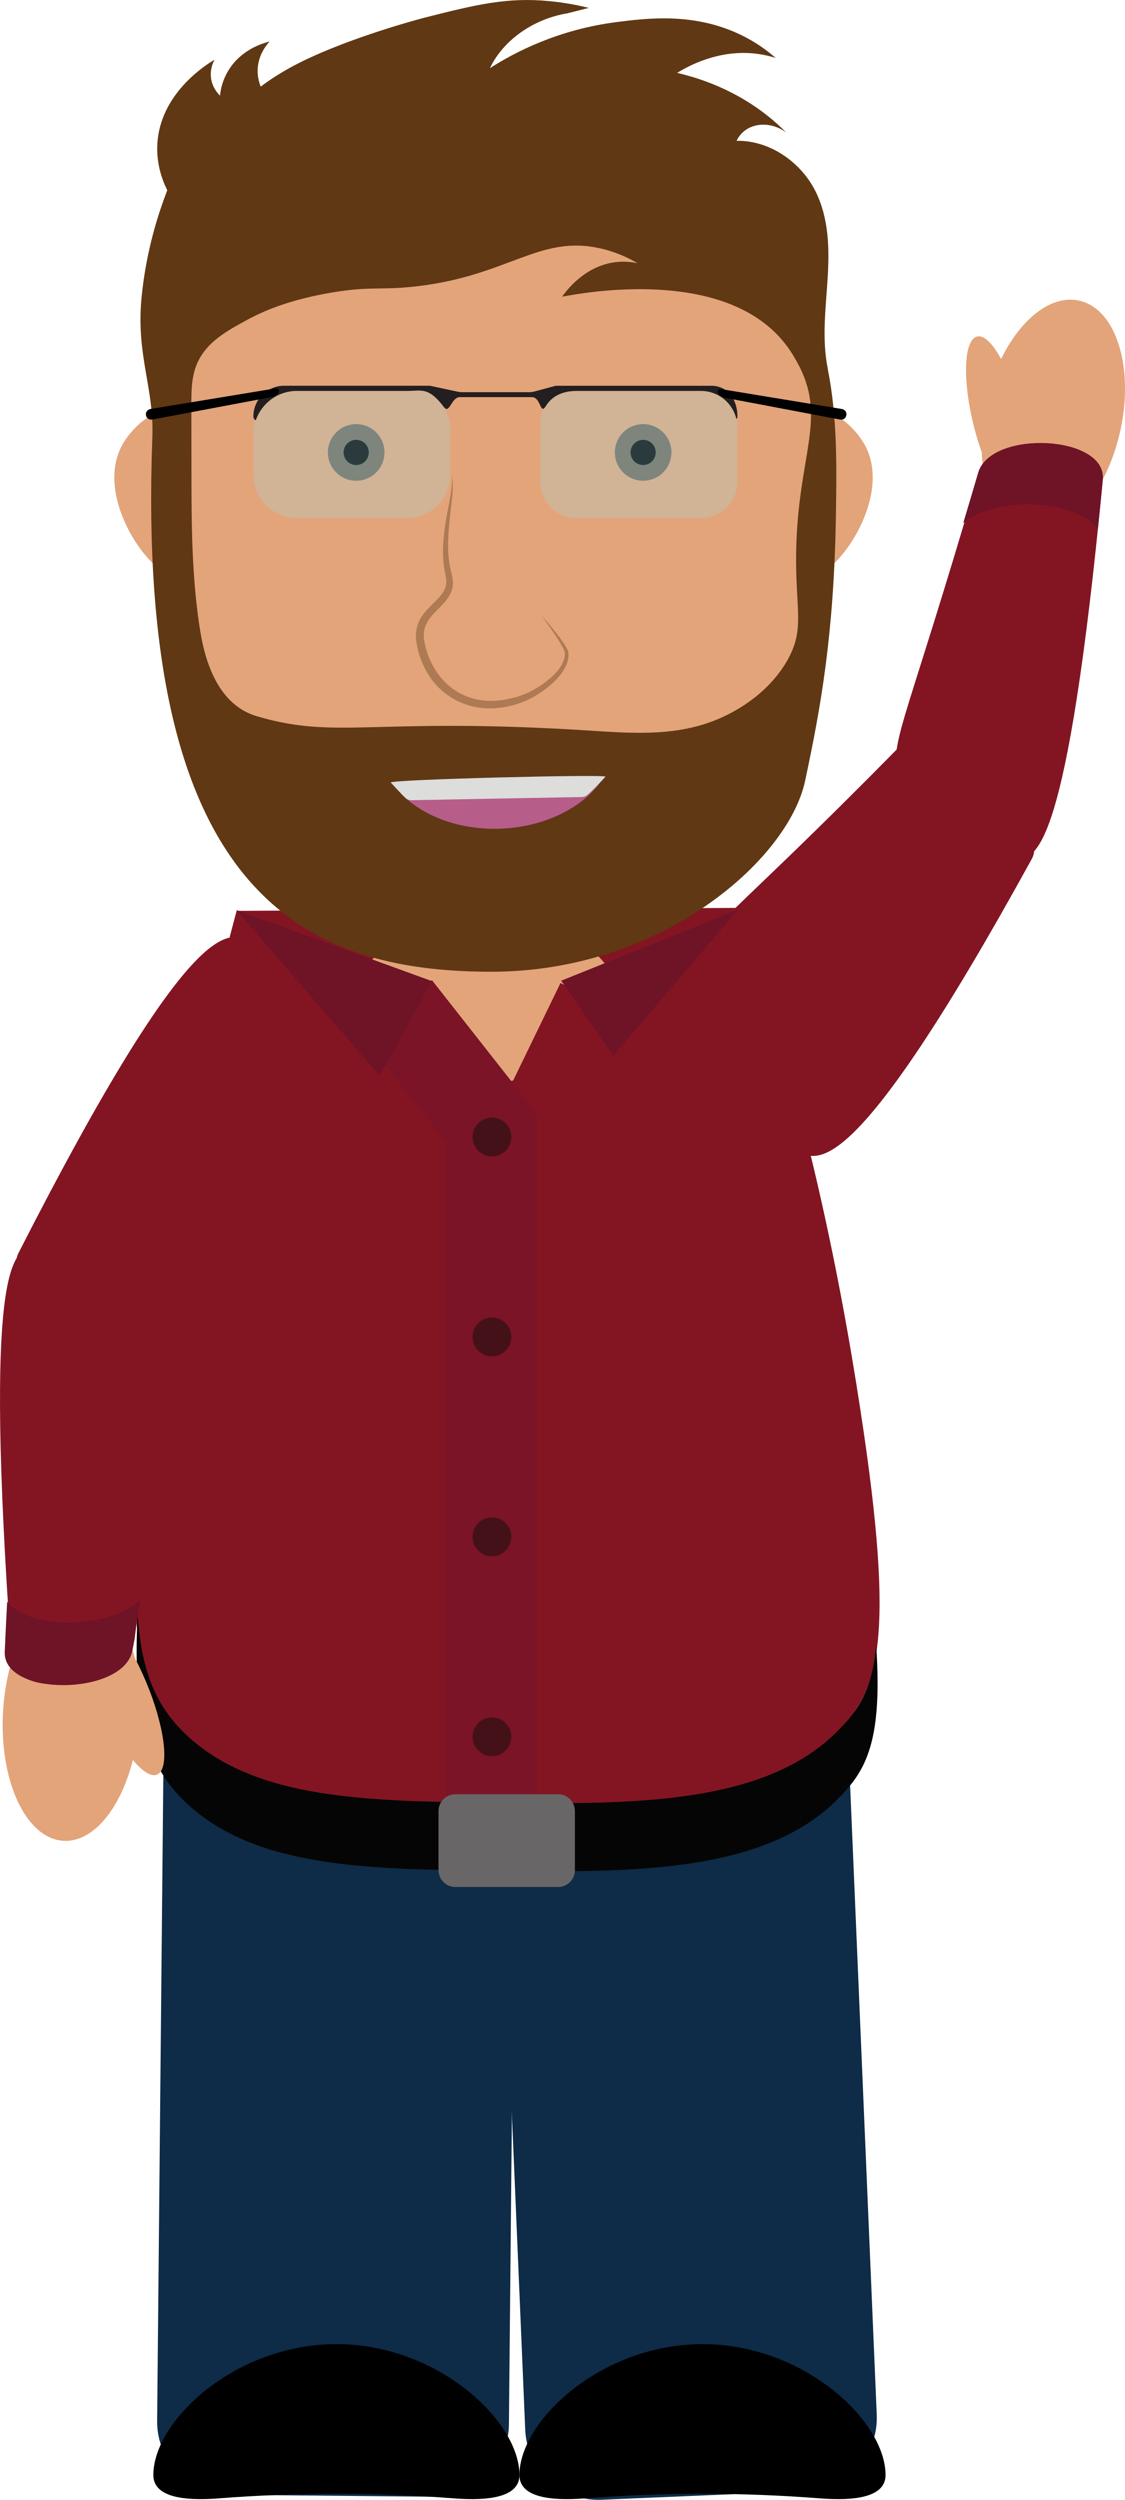 <svg xmlns="http://www.w3.org/2000/svg" viewBox="0 0 103.987 230.918"><path d="M83.08 69.03c2.9-2.672 14.278 6.703 12.296 10.306-16.696 30.35-19.818 27.92-21.793 26.958-1.124-.547-1.196-4.296-5.033-8.957-1.114-1.353-2-2.123-2.72-2.666-1.678-1.27-2.43-3.61-1.726-5.473 1.543-4.09 2.677-3.6 18.976-20.164z" fill="#831523"/><path d="M89.997 39.306c-1.04-4.17-.914-7.844.278-8.21 1.192-.364 3 2.72 4.04 6.888 1.04 4.17.914 7.844-.278 8.21-1.192.364-3-2.72-4.04-6.888z" fill="#E3A47A"/><path d="M91.28 36.67c1.463-5.88 5.37-9.834 8.725-8.833 3.356 1 4.89 6.577 3.43 12.455s-5.37 9.833-8.725 8.832c-3.356-1-4.89-6.576-3.43-12.455z" fill="#E3A47A"/><path d="M90.45 43.85c1.29-3.912 11.85-3.383 11.46.71-3.294 34.483-6.152 34.45-7.8 34.892-.94.25-2.027-2.702-6.003-4.08-1.154-.4-1.99-.47-2.64-.466-1.53.012-2.702-1.4-2.726-3.32-.05-4.214.88-4.518 7.71-27.736z" fill="#831523"/><path d="M101.475 48.905c.152-1.467.305-2.982.46-4.596.39-4.11-10.203-4.64-11.498-.716-.5 1.7-.965 3.265-1.404 4.73 2.952-2.556 10.42-2.218 12.442.58z" fill="#6F1327"/><path d="M40.222 230.635l-19.008-.183c-3.716-.036-6.727-3.105-6.69-6.82l.62-64.534c.035-3.716 3.104-6.727 6.82-6.69l19.008.182c3.716.036 6.727 3.105 6.69 6.82l-.62 64.534c-.034 3.715-3.104 6.726-6.82 6.69z" fill="#0E2B47"/><path d="M74.575 230.11l-18.99.802c-3.714.157-6.88-2.752-7.037-6.465l-2.728-64.48c-.157-3.712 2.752-6.878 6.465-7.035l18.99-.803c3.714-.16 6.88 2.75 7.037 6.462l2.728 64.48c.157 3.71-2.752 6.877-6.465 7.035z" fill="#0E2B47"/><path d="M21.87 84.14c-5.2 19.44-7.584 35.923-8.76 48.165-1.61 16.74-.743 23.248 3.998 28.043 6.432 6.507 16.817 6.643 28.598 6.798 12.297.162 24.76.326 31.673-7.082 3.453-3.704 5.46-7.25 2.46-27.76-1.66-11.336-4.87-29.383-11.688-48.44-15.43.094-30.857.185-46.284.276z" fill="#831523"/><ellipse cx="45.001" cy="92.349" rx="12.125" ry="7.625" fill="#E3A47A"/><path fill="#831523" d="M53.06 107.097l-7.23-3.987 5.98-12.31 7.23 3.988"/><path fill="#7A1426" d="M41.225 102.832h8.39v64.315h-8.39z"/><path fill="#7A1426" d="M49.547 102.78l-6.75 4.76-9.62-12.24 6.75-4.758"/><path fill="#6F1327" d="M21.844 84.063L35.08 99.37l4.842-8.74m28.292-6.6l-11.53 13.487-4.81-6.927"/><circle cx="45.474" cy="105.028" r="1.789" fill="#431117"/><circle cx="45.474" cy="123.497" r="1.789" fill="#431117"/><circle cx="45.474" cy="141.966" r="1.789" fill="#431117"/><circle cx="45.474" cy="160.435" r="1.789" fill="#431117"/><path d="M14.086 126.59c-2.878 2.848-14.33-7.014-12.378-10.843 16.45-32.25 19.592-29.696 21.575-28.69 1.128.573 1.23 4.545 5.104 9.46 1.125 1.426 2.018 2.236 2.74 2.807 1.69 1.336 2.46 3.81 1.77 5.79-1.51 4.34-2.646 3.83-18.81 21.475z" fill="#831523"/><path d="M77.218 160.1c-6.87 6.72-19.252 6.572-31.47 6.426-11.707-.14-22.026-.265-28.417-6.17-2.83-2.615-4.26-5.81-4.612-11.23-.465 9.515.83 14.027 4.615 17.523 6.392 5.9 16.71 6.025 28.417 6.166 12.22.147 24.602.296 31.47-6.426 2.62-2.562 4.397-5.05 3.772-14.335-.424 4.374-1.878 6.19-3.772 8.044z" fill="#050505"/><path d="M51.583 174.31h-9.496c-.856 0-1.556-.7-1.556-1.557v-5.456c0-.856.7-1.556 1.56-1.556h9.495c.856 0 1.556.7 1.556 1.56v5.455c0 .856-.7 1.556-1.556 1.556z" fill="#686666"/><path d="M14.174 228.628c0 2.025 2.764 2.413 6.06 2.156 7.228-.563 14.49-.563 21.72 0 3.294.257 6.06-.13 6.06-2.156 0-5.01-7.576-12.092-16.92-12.092s-16.92 7.083-16.92 12.092z"/><path d="M48.013 228.628c0 2.025 2.764 2.413 6.06 2.156 7.228-.563 14.49-.563 21.72 0 3.294.257 6.06-.13 6.06-2.156 0-5.01-7.576-12.092-16.92-12.092s-16.92 7.083-16.92 12.092z"/><g fill="#E3A47A"><path d="M13.476 155.298c1.73 4.096 2.23 7.942 1.12 8.59-1.11.646-3.41-2.15-5.14-6.246s-2.23-7.942-1.12-8.59c1.11-.647 3.41 2.15 5.14 6.246z"/><path d="M12.86 158.903c-.44 6.434-3.607 11.42-7.077 11.134-3.47-.285-5.926-5.732-5.487-12.167s3.607-11.42 7.077-11.134 5.926 5.733 5.487 12.167z"/></g><path d="M12.46 151.258c-.606 4.353-11.08 6.177-11.39 1.837-2.617-36.555.2-37.165 1.745-37.993.88-.47 2.45 2.35 6.594 2.888 1.2.156 2.032.043 2.673-.11 1.5-.355 2.893.847 3.242 2.837.765 4.366-.096 4.89-2.868 30.54z" fill="#831523"/><path d="M.66 147.962c-.077 1.473-.152 2.994-.223 4.614-.18 4.122 10.642 4.08 11.75.092.42-1.725.42-3.42.788-4.908-2.87 2.712-10.107 2.886-12.316.202z" fill="#6F1327"/><path d="M75.368 38.103c1.495-.557 3.632 1.315 4.553 2.97 2.77 4.972-2.92 12.54-4.946 12.074-2.465-.565-2.955-13.795.396-15.044zm-59.5 0c-1.496-.557-3.633 1.315-4.554 2.97-2.77 4.972 2.92 12.54 4.95 12.074 2.464-.565 2.954-13.795-.397-15.044z" fill="#E3A47A"/><path d="M76.51 34.038c-.55-2.724-.185-5.515-.013-8.277.174-2.76.135-5.626-1.15-8.155-1.285-2.53-4.094-4.65-7.267-4.6.11-.227.478-.912 1.34-1.27 1.017-.425 2.308-.222 3.265.517-.89-.905-2.162-2.01-3.886-3.04-2.368-1.415-4.635-2.117-6.21-2.48 1.11-.683 3.902-2.187 7.33-1.77.65.08 1.245.22 1.774.387-.714-.63-1.825-1.48-3.365-2.2-4.27-2.003-8.537-1.465-11.265-1.12-5.46.686-9.487 2.8-11.778 4.267 1.227-2.58 4.01-4.548 7.158-5.065l1.98-.502c-.868-.218-2.117-.48-3.64-.626-3.876-.368-6.674.29-11.554 1.532 0 0-7.8 2.015-12.63 4.735-.83.467-1.572.967-1.572.967-.334.227-.64.448-.93.662-.147-.367-.405-1.158-.216-2.148.195-1.024.764-1.716 1.045-2.017-.606.15-1.635.49-2.59 1.273-1.724 1.41-1.954 3.233-1.998 3.73-.223-.222-.545-.608-.724-1.154-.34-1.03.073-1.902.213-2.166-.664.39-4.745 2.885-5.247 7.336-.236 2.093.414 3.785.88 4.723-.868 2.244-1.94 5.614-2.364 9.776-.555 5.45 1.16 8.447.987 13.02-1.583 42.334 14.093 49.39 31.337 49.39 15.676 0 27.44-10.31 29-17.637 1.437-6.743 2.68-13.53 2.847-24.634.07-4.498.13-9.026-.763-13.453z" fill="#603813"/><path d="M30.228 27.102c3.948-.724 4.803-.253 8.254-.65 8.543-.98 11.37-4.798 17.038-3.5 1.56.357 2.73.963 3.413 1.366-.53-.115-1.143-.18-1.81-.124-3.052.25-4.847 2.76-5.16 3.213 2.326-.443 14.25-2.527 20.016 3.652.87.93 1.36 1.796 1.66 2.325 2.944 5.247.09 8.49-.048 17.663-.08 5.35.85 7.066-.848 10.01-1.543 2.675-3.95 4.1-4.764 4.57-4.687 2.705-9.634 2.084-14.68 1.786-18.956-1.118-22.245.916-29.572-1.256-3.364-.996-4.688-4.616-5.207-7.787-.813-4.965-.82-10.012-.824-15.036L17.69 37.4c-.003-1.28.004-2.596.516-3.792.866-2.023 2.792-3.055 4.604-4.04 1.603-.872 3.808-1.806 7.418-2.468z" fill="#E3A47A"/><path d="M50.045 56.856s.42.45 1.1 1.283c.336.42.746.93 1.148 1.58.09.18.213.294.25.603.008.196.01.4-.047.642-.1.454-.323.87-.608 1.26-.587.767-1.39 1.423-2.304 1.998-.94.58-2.038.97-3.226 1.137-1.182.167-2.48.073-3.663-.424-.585-.225-1.17-.604-1.644-.972-.525-.423-.95-.902-1.324-1.437-.724-1.082-1.15-2.32-1.285-3.59l.01-.495c.013-.162.056-.35.09-.523.09-.336.233-.637.404-.918.355-.55.808-.966 1.21-1.367.406-.397.766-.792.957-1.222.206-.445.153-.872.04-1.406-.224-1.052-.237-2.106-.17-3.026.135-1.863.545-3.35.69-4.41.18-1.06.08-1.672.08-1.672s.17.606.07 1.69c-.08 1.075-.338 2.6-.4 4.415-.02.915.03 1.874.29 2.88.13.478.26 1.18 0 1.772-.23.602-.673 1.047-1.07 1.46-.41.414-.814.81-1.097 1.263-.133.23-.24.47-.305.716-.016.123-.05.226-.062.363l-.006.41c.132 1.127.547 2.27 1.202 3.22.32.474.715.925 1.136 1.274.484.384.93.68 1.47.903 1.04.456 2.2.562 3.292.425 1.087-.15 2.147-.46 3.024-.953.892-.507 1.682-1.102 2.247-1.777.278-.337.48-.712.59-1.07.06-.165.078-.368.084-.57.008-.088-.102-.312-.174-.46-.34-.65-.714-1.188-1.016-1.63l-.98-1.374z" fill="#8A5D3B" opacity=".6"/><circle cx="32.923" cy="41.793" r="2.615" fill="#716558"/><circle cx="32.923" cy="41.793" r="1.163"/><circle cx="59.448" cy="41.793" r="2.615" fill="#716558"/><circle cx="59.448" cy="41.793" r="1.163"/><path d="M37.628 35.722H27.425c-2.202 0-4.004 1.802-4.004 4.004v4.132c0 2.202 1.805 4.004 4.007 4.004H37.63c2.2 0 4.003-1.802 4.003-4.004v-4.132c0-2.202-1.8-4.004-4.004-4.004zm27.178 0H53.298c-1.844 0-3.352 1.508-3.352 3.352v5.437c0 1.847 1.508 3.355 3.352 3.355h11.507c1.844 0 3.352-1.508 3.352-3.352v-5.436c0-1.843-1.508-3.352-3.35-3.352z" opacity=".27" fill="#A0DAE4"/><path d="M65.714 35.636H51.36l-1.934.523c-.173.044-.352.07-.53.07h-6.173c-.144 0-.287-.017-.428-.048l-2.548-.548H26.26c-1.562 0-2.84 1.278-2.84 2.84 0 .153.092.286.222.35.542-1.57 2.035-2.71 3.784-2.71H37.63c1.343 0 1.962-.404 3.405 1.49.522.687.67-.916 1.473-.916h6.66c.842 0 .746 1.695 1.28.83.617-1.003 1.65-1.404 2.852-1.404h11.507c1.586 0 2.92 1.117 3.264 2.602.057-.068.09-.153.09-.246 0-1.56-.882-2.838-2.444-2.838z" fill="#231F20"/><path d="M25.376 35.893l-11.44 1.883c-.7.115-.54 1.092.16.977l11.032-2.08c.702-.115.95-.896.248-.78zm41.38.067l11.05 1.82c.676.11.516 1.087-.162.976L66.99 36.74c-.676-.112-.913-.89-.234-.78z"/><path d="M36.27 72.29l19.54-.512c-1.722 2.826-5.607 4.708-9.857 4.78-4.148.068-7.935-1.6-9.682-4.27z" fill="#B65D89"/><path d="M55.97 71.74c-.156-.23-19.693.26-19.857.54.25.26.928 1.02 1.368 1.433.15.14.34.21.545.206 5.258-.1 10.517-.2 15.775-.297.173-.003.344-.062.476-.176.534-.462 1.364-1.326 1.694-1.71z" fill="#DDDDDC"/></svg>